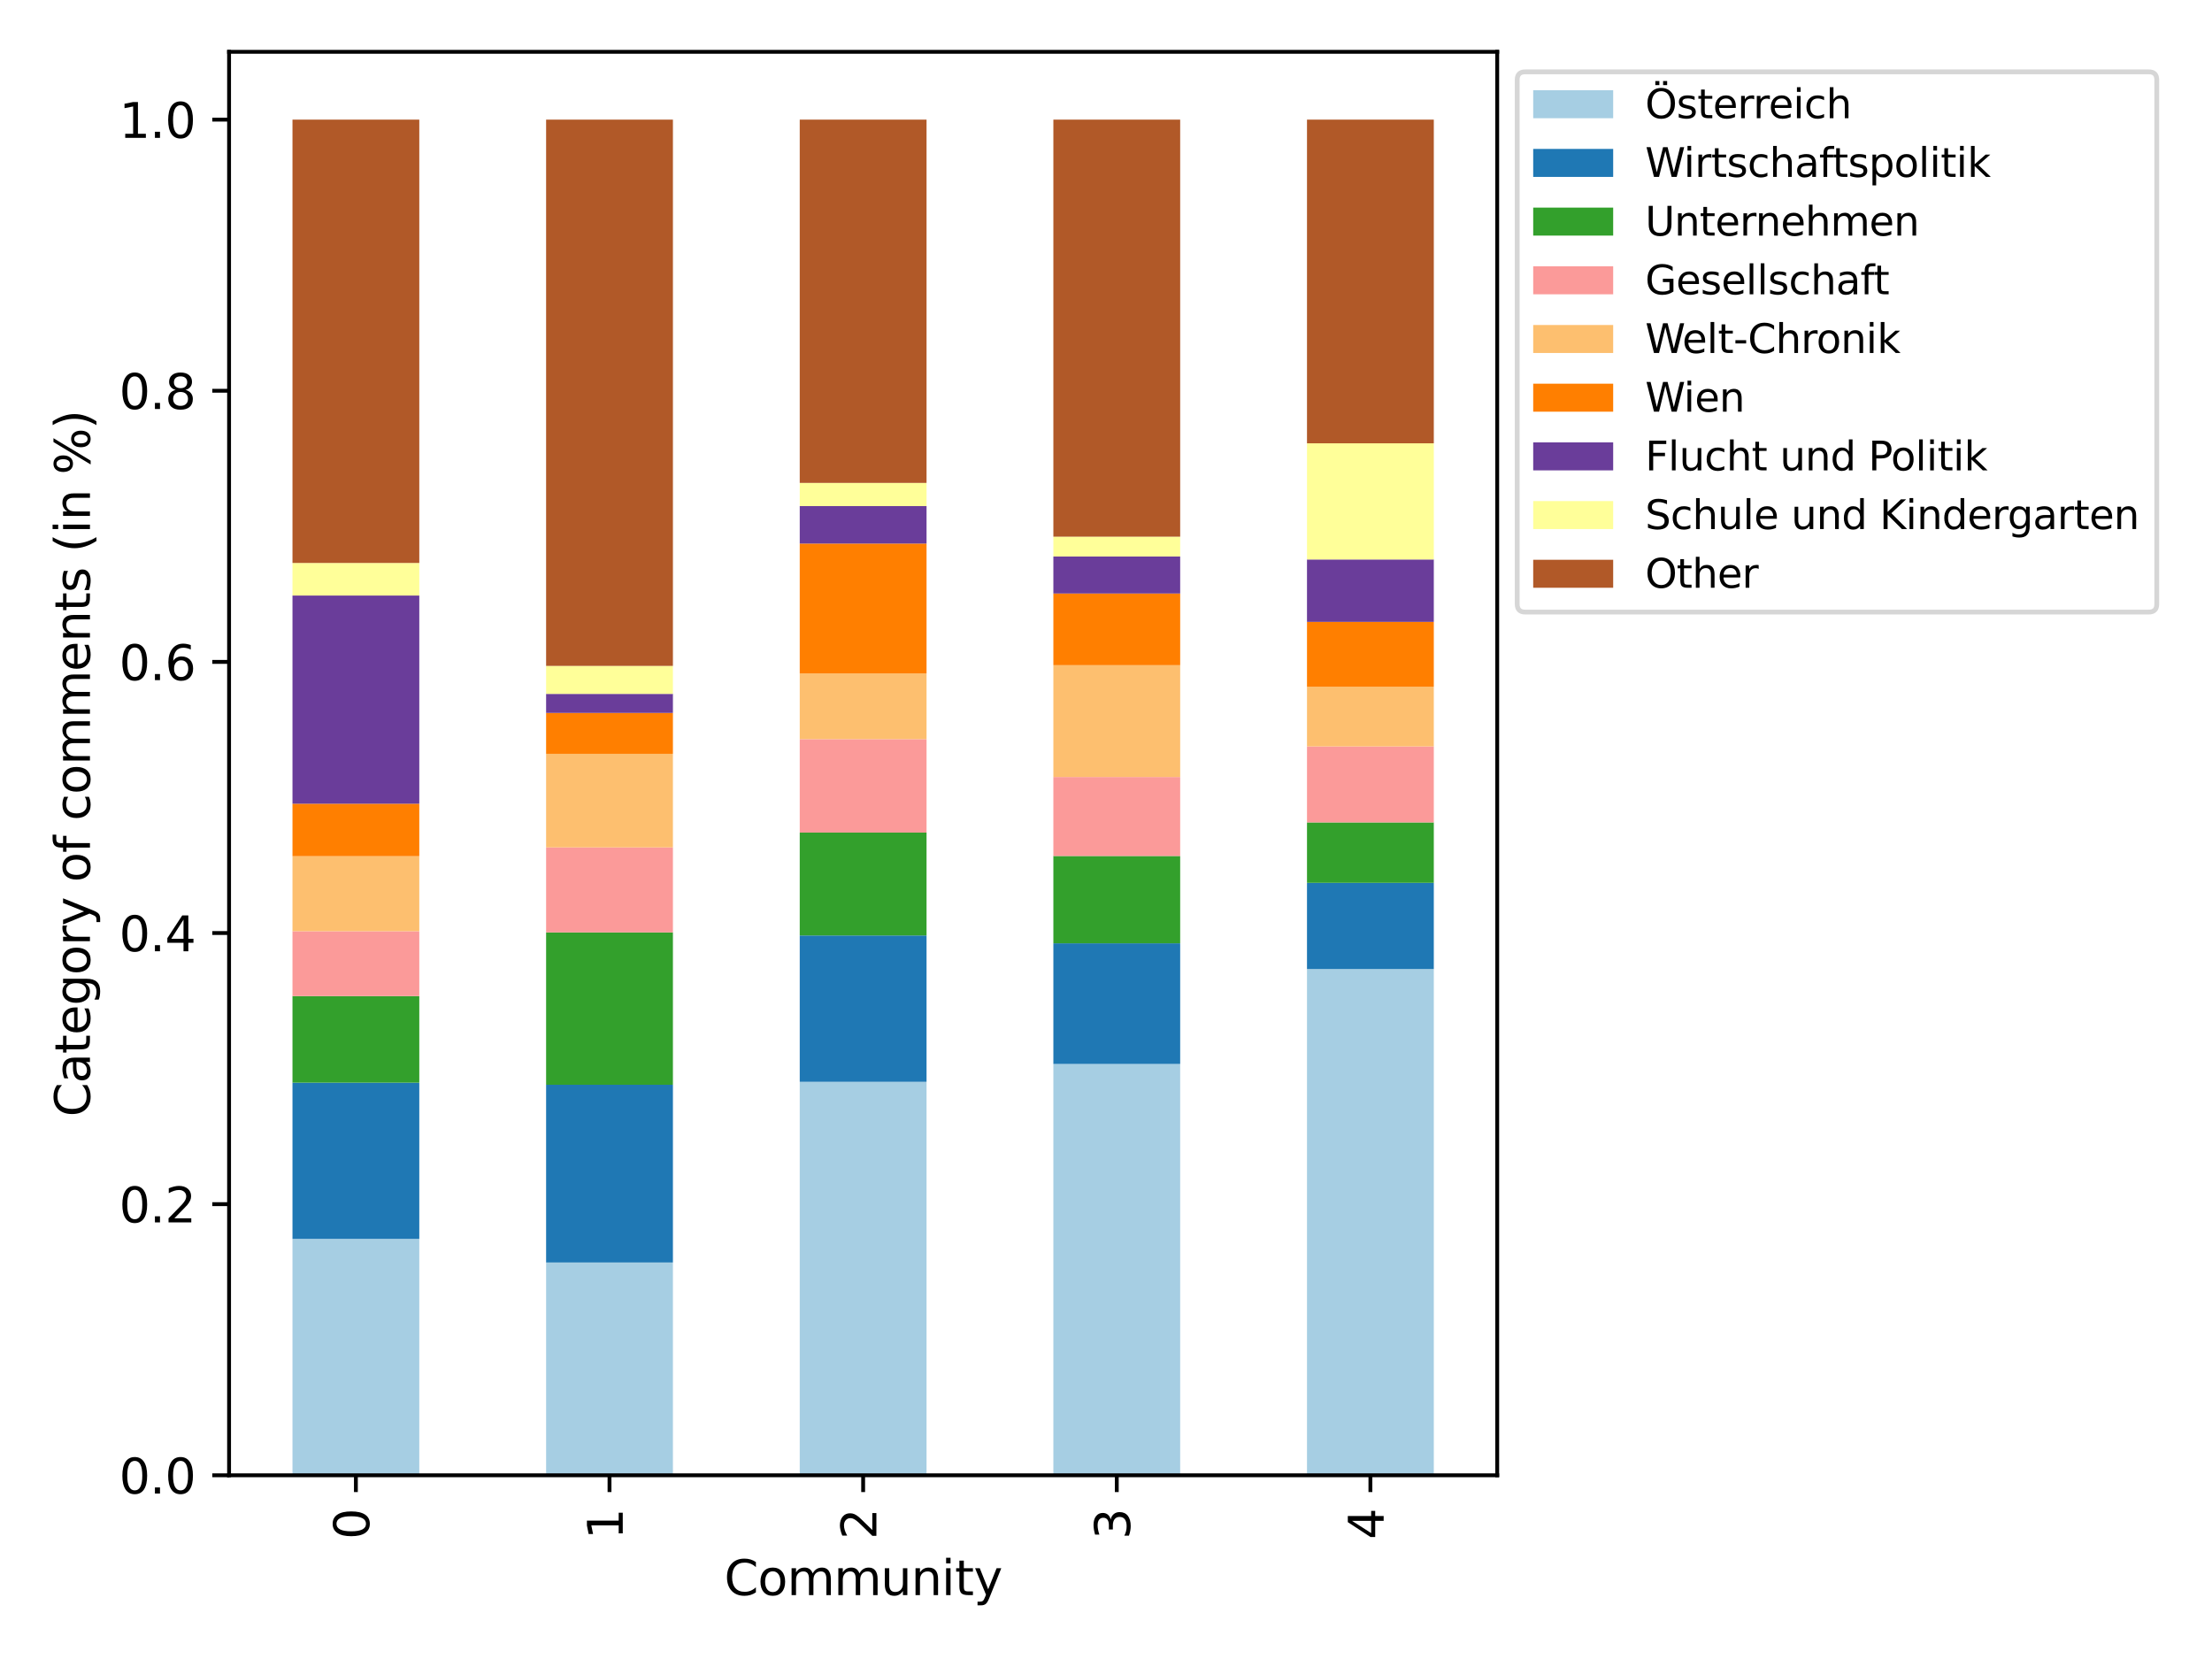 <?xml version="1.0" encoding="utf-8" standalone="no"?>
<!DOCTYPE svg PUBLIC "-//W3C//DTD SVG 1.1//EN"
  "http://www.w3.org/Graphics/SVG/1.1/DTD/svg11.dtd">
<svg xmlns:xlink="http://www.w3.org/1999/xlink" width="460.8pt" height="345.6pt" viewBox="0 0 460.8 345.6" xmlns="http://www.w3.org/2000/svg" version="1.1">
 <defs>
  <style type="text/css">*{stroke-linejoin: round; stroke-linecap: butt}</style>
 </defs>
 <g id="figure_1">
  <g id="patch_1">
   <path d="M 0 345.6 
L 460.8 345.6 
L 460.8 0 
L 0 0 
z
" style="fill: #ffffff"/>
  </g>
  <g id="axes_1">
   <g id="patch_2">
    <path d="M 47.72 307.33 
L 311.897 307.33 
L 311.897 10.8 
L 47.72 10.8 
z
" style="fill: #ffffff"/>
   </g>
   <g id="patch_3">
    <path d="M 60.929 307.33 
L 87.347 307.33 
L 87.347 258.076 
L 60.929 258.076 
z
" clip-path="url(#pbac2583ad5)" style="fill: #a6cee3"/>
   </g>
   <g id="patch_4">
    <path d="M 113.764 307.33 
L 140.182 307.33 
L 140.182 262.997 
L 113.764 262.997 
z
" clip-path="url(#pbac2583ad5)" style="fill: #a6cee3"/>
   </g>
   <g id="patch_5">
    <path d="M 166.6 307.33 
L 193.017 307.33 
L 193.017 225.362 
L 166.6 225.362 
z
" clip-path="url(#pbac2583ad5)" style="fill: #a6cee3"/>
   </g>
   <g id="patch_6">
    <path d="M 219.435 307.33 
L 245.853 307.33 
L 245.853 221.646 
L 219.435 221.646 
z
" clip-path="url(#pbac2583ad5)" style="fill: #a6cee3"/>
   </g>
   <g id="patch_7">
    <path d="M 272.27 307.33 
L 298.688 307.33 
L 298.688 201.874 
L 272.27 201.874 
z
" clip-path="url(#pbac2583ad5)" style="fill: #a6cee3"/>
   </g>
   <g id="patch_8">
    <path d="M 60.929 258.076 
L 87.347 258.076 
L 87.347 225.54 
L 60.929 225.54 
z
" clip-path="url(#pbac2583ad5)" style="fill: #1f78b4"/>
   </g>
   <g id="patch_9">
    <path d="M 113.764 262.997 
L 140.182 262.997 
L 140.182 225.975 
L 113.764 225.975 
z
" clip-path="url(#pbac2583ad5)" style="fill: #1f78b4"/>
   </g>
   <g id="patch_10">
    <path d="M 166.6 225.362 
L 193.017 225.362 
L 193.017 194.876 
L 166.6 194.876 
z
" clip-path="url(#pbac2583ad5)" style="fill: #1f78b4"/>
   </g>
   <g id="patch_11">
    <path d="M 219.435 221.646 
L 245.853 221.646 
L 245.853 196.506 
L 219.435 196.506 
z
" clip-path="url(#pbac2583ad5)" style="fill: #1f78b4"/>
   </g>
   <g id="patch_12">
    <path d="M 272.27 201.874 
L 298.688 201.874 
L 298.688 183.911 
L 272.27 183.911 
z
" clip-path="url(#pbac2583ad5)" style="fill: #1f78b4"/>
   </g>
   <g id="patch_13">
    <path d="M 60.929 225.54 
L 87.347 225.54 
L 87.347 207.501 
L 60.929 207.501 
z
" clip-path="url(#pbac2583ad5)" style="fill: #33a02c"/>
   </g>
   <g id="patch_14">
    <path d="M 113.764 225.975 
L 140.182 225.975 
L 140.182 194.244 
L 113.764 194.244 
z
" clip-path="url(#pbac2583ad5)" style="fill: #33a02c"/>
   </g>
   <g id="patch_15">
    <path d="M 166.6 194.876 
L 193.017 194.876 
L 193.017 173.44 
L 166.6 173.44 
z
" clip-path="url(#pbac2583ad5)" style="fill: #33a02c"/>
   </g>
   <g id="patch_16">
    <path d="M 219.435 196.506 
L 245.853 196.506 
L 245.853 178.315 
L 219.435 178.315 
z
" clip-path="url(#pbac2583ad5)" style="fill: #33a02c"/>
   </g>
   <g id="patch_17">
    <path d="M 272.27 183.911 
L 298.688 183.911 
L 298.688 171.322 
L 272.27 171.322 
z
" clip-path="url(#pbac2583ad5)" style="fill: #33a02c"/>
   </g>
   <g id="patch_18">
    <path d="M 60.929 207.501 
L 87.347 207.501 
L 87.347 193.994 
L 60.929 193.994 
z
" clip-path="url(#pbac2583ad5)" style="fill: #fb9a99"/>
   </g>
   <g id="patch_19">
    <path d="M 113.764 194.244 
L 140.182 194.244 
L 140.182 176.525 
L 113.764 176.525 
z
" clip-path="url(#pbac2583ad5)" style="fill: #fb9a99"/>
   </g>
   <g id="patch_20">
    <path d="M 166.6 173.44 
L 193.017 173.44 
L 193.017 153.979 
L 166.6 153.979 
z
" clip-path="url(#pbac2583ad5)" style="fill: #fb9a99"/>
   </g>
   <g id="patch_21">
    <path d="M 219.435 178.315 
L 245.853 178.315 
L 245.853 161.863 
L 219.435 161.863 
z
" clip-path="url(#pbac2583ad5)" style="fill: #fb9a99"/>
   </g>
   <g id="patch_22">
    <path d="M 272.27 171.322 
L 298.688 171.322 
L 298.688 155.494 
L 272.27 155.494 
z
" clip-path="url(#pbac2583ad5)" style="fill: #fb9a99"/>
   </g>
   <g id="patch_23">
    <path d="M 60.929 193.994 
L 87.347 193.994 
L 87.347 178.356 
L 60.929 178.356 
z
" clip-path="url(#pbac2583ad5)" style="fill: #fdbf6f"/>
   </g>
   <g id="patch_24">
    <path d="M 113.764 176.525 
L 140.182 176.525 
L 140.182 157.033 
L 113.764 157.033 
z
" clip-path="url(#pbac2583ad5)" style="fill: #fdbf6f"/>
   </g>
   <g id="patch_25">
    <path d="M 166.6 153.979 
L 193.017 153.979 
L 193.017 140.289 
L 166.6 140.289 
z
" clip-path="url(#pbac2583ad5)" style="fill: #fdbf6f"/>
   </g>
   <g id="patch_26">
    <path d="M 219.435 161.863 
L 245.853 161.863 
L 245.853 138.568 
L 219.435 138.568 
z
" clip-path="url(#pbac2583ad5)" style="fill: #fdbf6f"/>
   </g>
   <g id="patch_27">
    <path d="M 272.27 155.494 
L 298.688 155.494 
L 298.688 143.073 
L 272.27 143.073 
z
" clip-path="url(#pbac2583ad5)" style="fill: #fdbf6f"/>
   </g>
   <g id="patch_28">
    <path d="M 60.929 178.356 
L 87.347 178.356 
L 87.347 167.431 
L 60.929 167.431 
z
" clip-path="url(#pbac2583ad5)" style="fill: #ff7f00"/>
   </g>
   <g id="patch_29">
    <path d="M 113.764 157.033 
L 140.182 157.033 
L 140.182 148.516 
L 113.764 148.516 
z
" clip-path="url(#pbac2583ad5)" style="fill: #ff7f00"/>
   </g>
   <g id="patch_30">
    <path d="M 166.6 140.289 
L 193.017 140.289 
L 193.017 113.235 
L 166.6 113.235 
z
" clip-path="url(#pbac2583ad5)" style="fill: #ff7f00"/>
   </g>
   <g id="patch_31">
    <path d="M 219.435 138.568 
L 245.853 138.568 
L 245.853 123.636 
L 219.435 123.636 
z
" clip-path="url(#pbac2583ad5)" style="fill: #ff7f00"/>
   </g>
   <g id="patch_32">
    <path d="M 272.27 143.073 
L 298.688 143.073 
L 298.688 129.548 
L 272.27 129.548 
z
" clip-path="url(#pbac2583ad5)" style="fill: #ff7f00"/>
   </g>
   <g id="patch_33">
    <path d="M 60.929 167.431 
L 87.347 167.431 
L 87.347 124.059 
L 60.929 124.059 
z
" clip-path="url(#pbac2583ad5)" style="fill: #6a3d9a"/>
   </g>
   <g id="patch_34">
    <path d="M 113.764 148.516 
L 140.182 148.516 
L 140.182 144.547 
L 113.764 144.547 
z
" clip-path="url(#pbac2583ad5)" style="fill: #6a3d9a"/>
   </g>
   <g id="patch_35">
    <path d="M 166.6 113.235 
L 193.017 113.235 
L 193.017 105.431 
L 166.6 105.431 
z
" clip-path="url(#pbac2583ad5)" style="fill: #6a3d9a"/>
   </g>
   <g id="patch_36">
    <path d="M 219.435 123.636 
L 245.853 123.636 
L 245.853 115.926 
L 219.435 115.926 
z
" clip-path="url(#pbac2583ad5)" style="fill: #6a3d9a"/>
   </g>
   <g id="patch_37">
    <path d="M 272.27 129.548 
L 298.688 129.548 
L 298.688 116.544 
L 272.27 116.544 
z
" clip-path="url(#pbac2583ad5)" style="fill: #6a3d9a"/>
   </g>
   <g id="patch_38">
    <path d="M 60.929 124.059 
L 87.347 124.059 
L 87.347 117.276 
L 60.929 117.276 
z
" clip-path="url(#pbac2583ad5)" style="fill: #ffff99"/>
   </g>
   <g id="patch_39">
    <path d="M 113.764 144.547 
L 140.182 144.547 
L 140.182 138.719 
L 113.764 138.719 
z
" clip-path="url(#pbac2583ad5)" style="fill: #ffff99"/>
   </g>
   <g id="patch_40">
    <path d="M 166.6 105.431 
L 193.017 105.431 
L 193.017 100.599 
L 166.6 100.599 
z
" clip-path="url(#pbac2583ad5)" style="fill: #ffff99"/>
   </g>
   <g id="patch_41">
    <path d="M 219.435 115.926 
L 245.853 115.926 
L 245.853 111.799 
L 219.435 111.799 
z
" clip-path="url(#pbac2583ad5)" style="fill: #ffff99"/>
   </g>
   <g id="patch_42">
    <path d="M 272.27 116.544 
L 298.688 116.544 
L 298.688 92.349 
L 272.27 92.349 
z
" clip-path="url(#pbac2583ad5)" style="fill: #ffff99"/>
   </g>
   <g id="patch_43">
    <path d="M 60.929 117.276 
L 87.347 117.276 
L 87.347 24.92 
L 60.929 24.92 
z
" clip-path="url(#pbac2583ad5)" style="fill: #b15928"/>
   </g>
   <g id="patch_44">
    <path d="M 113.764 138.719 
L 140.182 138.719 
L 140.182 24.92 
L 113.764 24.92 
z
" clip-path="url(#pbac2583ad5)" style="fill: #b15928"/>
   </g>
   <g id="patch_45">
    <path d="M 166.6 100.599 
L 193.017 100.599 
L 193.017 24.92 
L 166.6 24.92 
z
" clip-path="url(#pbac2583ad5)" style="fill: #b15928"/>
   </g>
   <g id="patch_46">
    <path d="M 219.435 111.799 
L 245.853 111.799 
L 245.853 24.92 
L 219.435 24.92 
z
" clip-path="url(#pbac2583ad5)" style="fill: #b15928"/>
   </g>
   <g id="patch_47">
    <path d="M 272.27 92.349 
L 298.688 92.349 
L 298.688 24.92 
L 272.27 24.92 
z
" clip-path="url(#pbac2583ad5)" style="fill: #b15928"/>
   </g>
   <g id="matplotlib.axis_1">
    <g id="xtick_1">
     <g id="line2d_1">
      <defs>
       <path id="madfc3ff303" d="M 0 0 
L 0 3.5 
" style="stroke: #000000; stroke-width: 0.8"/>
      </defs>
      <g>
       <use xlink:href="#madfc3ff303" x="74.138" y="307.33" style="stroke: #000000; stroke-width: 0.8"/>
      </g>
     </g>
     <g id="text_1">
      <!-- 0 -->
      <g transform="translate(76.897 320.692) rotate(-90) scale(0.1 -0.1)">
       <defs>
        <path id="DejaVuSans-30" d="M 2034 4250 
Q 1547 4250 1301 3770 
Q 1056 3291 1056 2328 
Q 1056 1369 1301 889 
Q 1547 409 2034 409 
Q 2525 409 2770 889 
Q 3016 1369 3016 2328 
Q 3016 3291 2770 3770 
Q 2525 4250 2034 4250 
z
M 2034 4750 
Q 2819 4750 3233 4129 
Q 3647 3509 3647 2328 
Q 3647 1150 3233 529 
Q 2819 -91 2034 -91 
Q 1250 -91 836 529 
Q 422 1150 422 2328 
Q 422 3509 836 4129 
Q 1250 4750 2034 4750 
z
" transform="scale(0.016)"/>
       </defs>
       <use xlink:href="#DejaVuSans-30"/>
      </g>
     </g>
    </g>
    <g id="xtick_2">
     <g id="line2d_2">
      <g>
       <use xlink:href="#madfc3ff303" x="126.973" y="307.33" style="stroke: #000000; stroke-width: 0.8"/>
      </g>
     </g>
     <g id="text_2">
      <!-- 1 -->
      <g transform="translate(129.732 320.692) rotate(-90) scale(0.1 -0.1)">
       <defs>
        <path id="DejaVuSans-31" d="M 794 531 
L 1825 531 
L 1825 4091 
L 703 3866 
L 703 4441 
L 1819 4666 
L 2450 4666 
L 2450 531 
L 3481 531 
L 3481 0 
L 794 0 
L 794 531 
z
" transform="scale(0.016)"/>
       </defs>
       <use xlink:href="#DejaVuSans-31"/>
      </g>
     </g>
    </g>
    <g id="xtick_3">
     <g id="line2d_3">
      <g>
       <use xlink:href="#madfc3ff303" x="179.809" y="307.33" style="stroke: #000000; stroke-width: 0.8"/>
      </g>
     </g>
     <g id="text_3">
      <!-- 2 -->
      <g transform="translate(182.568 320.692) rotate(-90) scale(0.1 -0.1)">
       <defs>
        <path id="DejaVuSans-32" d="M 1228 531 
L 3431 531 
L 3431 0 
L 469 0 
L 469 531 
Q 828 903 1448 1529 
Q 2069 2156 2228 2338 
Q 2531 2678 2651 2914 
Q 2772 3150 2772 3378 
Q 2772 3750 2511 3984 
Q 2250 4219 1831 4219 
Q 1534 4219 1204 4116 
Q 875 4013 500 3803 
L 500 4441 
Q 881 4594 1212 4672 
Q 1544 4750 1819 4750 
Q 2544 4750 2975 4387 
Q 3406 4025 3406 3419 
Q 3406 3131 3298 2873 
Q 3191 2616 2906 2266 
Q 2828 2175 2409 1742 
Q 1991 1309 1228 531 
z
" transform="scale(0.016)"/>
       </defs>
       <use xlink:href="#DejaVuSans-32"/>
      </g>
     </g>
    </g>
    <g id="xtick_4">
     <g id="line2d_4">
      <g>
       <use xlink:href="#madfc3ff303" x="232.644" y="307.33" style="stroke: #000000; stroke-width: 0.8"/>
      </g>
     </g>
     <g id="text_4">
      <!-- 3 -->
      <g transform="translate(235.403 320.692) rotate(-90) scale(0.1 -0.1)">
       <defs>
        <path id="DejaVuSans-33" d="M 2597 2516 
Q 3050 2419 3304 2112 
Q 3559 1806 3559 1356 
Q 3559 666 3084 287 
Q 2609 -91 1734 -91 
Q 1441 -91 1130 -33 
Q 819 25 488 141 
L 488 750 
Q 750 597 1062 519 
Q 1375 441 1716 441 
Q 2309 441 2620 675 
Q 2931 909 2931 1356 
Q 2931 1769 2642 2001 
Q 2353 2234 1838 2234 
L 1294 2234 
L 1294 2753 
L 1863 2753 
Q 2328 2753 2575 2939 
Q 2822 3125 2822 3475 
Q 2822 3834 2567 4026 
Q 2313 4219 1838 4219 
Q 1578 4219 1281 4162 
Q 984 4106 628 3988 
L 628 4550 
Q 988 4650 1302 4700 
Q 1616 4750 1894 4750 
Q 2613 4750 3031 4423 
Q 3450 4097 3450 3541 
Q 3450 3153 3228 2886 
Q 3006 2619 2597 2516 
z
" transform="scale(0.016)"/>
       </defs>
       <use xlink:href="#DejaVuSans-33"/>
      </g>
     </g>
    </g>
    <g id="xtick_5">
     <g id="line2d_5">
      <g>
       <use xlink:href="#madfc3ff303" x="285.479" y="307.33" style="stroke: #000000; stroke-width: 0.8"/>
      </g>
     </g>
     <g id="text_5">
      <!-- 4 -->
      <g transform="translate(288.239 320.692) rotate(-90) scale(0.1 -0.1)">
       <defs>
        <path id="DejaVuSans-34" d="M 2419 4116 
L 825 1625 
L 2419 1625 
L 2419 4116 
z
M 2253 4666 
L 3047 4666 
L 3047 1625 
L 3713 1625 
L 3713 1100 
L 3047 1100 
L 3047 0 
L 2419 0 
L 2419 1100 
L 313 1100 
L 313 1709 
L 2253 4666 
z
" transform="scale(0.016)"/>
       </defs>
       <use xlink:href="#DejaVuSans-34"/>
      </g>
     </g>
    </g>
    <g id="text_6">
     <!-- Community -->
     <g transform="translate(150.871 332.291) scale(0.1 -0.1)">
      <defs>
       <path id="DejaVuSans-43" d="M 4122 4306 
L 4122 3641 
Q 3803 3938 3442 4084 
Q 3081 4231 2675 4231 
Q 1875 4231 1450 3742 
Q 1025 3253 1025 2328 
Q 1025 1406 1450 917 
Q 1875 428 2675 428 
Q 3081 428 3442 575 
Q 3803 722 4122 1019 
L 4122 359 
Q 3791 134 3420 21 
Q 3050 -91 2638 -91 
Q 1578 -91 968 557 
Q 359 1206 359 2328 
Q 359 3453 968 4101 
Q 1578 4750 2638 4750 
Q 3056 4750 3426 4639 
Q 3797 4528 4122 4306 
z
" transform="scale(0.016)"/>
       <path id="DejaVuSans-6f" d="M 1959 3097 
Q 1497 3097 1228 2736 
Q 959 2375 959 1747 
Q 959 1119 1226 758 
Q 1494 397 1959 397 
Q 2419 397 2687 759 
Q 2956 1122 2956 1747 
Q 2956 2369 2687 2733 
Q 2419 3097 1959 3097 
z
M 1959 3584 
Q 2709 3584 3137 3096 
Q 3566 2609 3566 1747 
Q 3566 888 3137 398 
Q 2709 -91 1959 -91 
Q 1206 -91 779 398 
Q 353 888 353 1747 
Q 353 2609 779 3096 
Q 1206 3584 1959 3584 
z
" transform="scale(0.016)"/>
       <path id="DejaVuSans-6d" d="M 3328 2828 
Q 3544 3216 3844 3400 
Q 4144 3584 4550 3584 
Q 5097 3584 5394 3201 
Q 5691 2819 5691 2113 
L 5691 0 
L 5113 0 
L 5113 2094 
Q 5113 2597 4934 2840 
Q 4756 3084 4391 3084 
Q 3944 3084 3684 2787 
Q 3425 2491 3425 1978 
L 3425 0 
L 2847 0 
L 2847 2094 
Q 2847 2600 2669 2842 
Q 2491 3084 2119 3084 
Q 1678 3084 1418 2786 
Q 1159 2488 1159 1978 
L 1159 0 
L 581 0 
L 581 3500 
L 1159 3500 
L 1159 2956 
Q 1356 3278 1631 3431 
Q 1906 3584 2284 3584 
Q 2666 3584 2933 3390 
Q 3200 3197 3328 2828 
z
" transform="scale(0.016)"/>
       <path id="DejaVuSans-75" d="M 544 1381 
L 544 3500 
L 1119 3500 
L 1119 1403 
Q 1119 906 1312 657 
Q 1506 409 1894 409 
Q 2359 409 2629 706 
Q 2900 1003 2900 1516 
L 2900 3500 
L 3475 3500 
L 3475 0 
L 2900 0 
L 2900 538 
Q 2691 219 2414 64 
Q 2138 -91 1772 -91 
Q 1169 -91 856 284 
Q 544 659 544 1381 
z
M 1991 3584 
L 1991 3584 
z
" transform="scale(0.016)"/>
       <path id="DejaVuSans-6e" d="M 3513 2113 
L 3513 0 
L 2938 0 
L 2938 2094 
Q 2938 2591 2744 2837 
Q 2550 3084 2163 3084 
Q 1697 3084 1428 2787 
Q 1159 2491 1159 1978 
L 1159 0 
L 581 0 
L 581 3500 
L 1159 3500 
L 1159 2956 
Q 1366 3272 1645 3428 
Q 1925 3584 2291 3584 
Q 2894 3584 3203 3211 
Q 3513 2838 3513 2113 
z
" transform="scale(0.016)"/>
       <path id="DejaVuSans-69" d="M 603 3500 
L 1178 3500 
L 1178 0 
L 603 0 
L 603 3500 
z
M 603 4863 
L 1178 4863 
L 1178 4134 
L 603 4134 
L 603 4863 
z
" transform="scale(0.016)"/>
       <path id="DejaVuSans-74" d="M 1172 4494 
L 1172 3500 
L 2356 3500 
L 2356 3053 
L 1172 3053 
L 1172 1153 
Q 1172 725 1289 603 
Q 1406 481 1766 481 
L 2356 481 
L 2356 0 
L 1766 0 
Q 1100 0 847 248 
Q 594 497 594 1153 
L 594 3053 
L 172 3053 
L 172 3500 
L 594 3500 
L 594 4494 
L 1172 4494 
z
" transform="scale(0.016)"/>
       <path id="DejaVuSans-79" d="M 2059 -325 
Q 1816 -950 1584 -1140 
Q 1353 -1331 966 -1331 
L 506 -1331 
L 506 -850 
L 844 -850 
Q 1081 -850 1212 -737 
Q 1344 -625 1503 -206 
L 1606 56 
L 191 3500 
L 800 3500 
L 1894 763 
L 2988 3500 
L 3597 3500 
L 2059 -325 
z
" transform="scale(0.016)"/>
      </defs>
      <use xlink:href="#DejaVuSans-43"/>
      <use xlink:href="#DejaVuSans-6f" x="69.824"/>
      <use xlink:href="#DejaVuSans-6d" x="131.006"/>
      <use xlink:href="#DejaVuSans-6d" x="228.418"/>
      <use xlink:href="#DejaVuSans-75" x="325.83"/>
      <use xlink:href="#DejaVuSans-6e" x="389.209"/>
      <use xlink:href="#DejaVuSans-69" x="452.588"/>
      <use xlink:href="#DejaVuSans-74" x="480.371"/>
      <use xlink:href="#DejaVuSans-79" x="519.58"/>
     </g>
    </g>
   </g>
   <g id="matplotlib.axis_2">
    <g id="ytick_1">
     <g id="line2d_6">
      <defs>
       <path id="me39faed767" d="M 0 0 
L -3.5 0 
" style="stroke: #000000; stroke-width: 0.8"/>
      </defs>
      <g>
       <use xlink:href="#me39faed767" x="47.72" y="307.33" style="stroke: #000000; stroke-width: 0.8"/>
      </g>
     </g>
     <g id="text_7">
      <!-- 0.0 -->
      <g transform="translate(24.817 311.129) scale(0.1 -0.1)">
       <defs>
        <path id="DejaVuSans-2e" d="M 684 794 
L 1344 794 
L 1344 0 
L 684 0 
L 684 794 
z
" transform="scale(0.016)"/>
       </defs>
       <use xlink:href="#DejaVuSans-30"/>
       <use xlink:href="#DejaVuSans-2e" x="63.623"/>
       <use xlink:href="#DejaVuSans-30" x="95.41"/>
      </g>
     </g>
    </g>
    <g id="ytick_2">
     <g id="line2d_7">
      <g>
       <use xlink:href="#me39faed767" x="47.72" y="250.848" style="stroke: #000000; stroke-width: 0.8"/>
      </g>
     </g>
     <g id="text_8">
      <!-- 0.2 -->
      <g transform="translate(24.817 254.647) scale(0.1 -0.1)">
       <use xlink:href="#DejaVuSans-30"/>
       <use xlink:href="#DejaVuSans-2e" x="63.623"/>
       <use xlink:href="#DejaVuSans-32" x="95.41"/>
      </g>
     </g>
    </g>
    <g id="ytick_3">
     <g id="line2d_8">
      <g>
       <use xlink:href="#me39faed767" x="47.72" y="194.366" style="stroke: #000000; stroke-width: 0.8"/>
      </g>
     </g>
     <g id="text_9">
      <!-- 0.4 -->
      <g transform="translate(24.817 198.165) scale(0.1 -0.1)">
       <use xlink:href="#DejaVuSans-30"/>
       <use xlink:href="#DejaVuSans-2e" x="63.623"/>
       <use xlink:href="#DejaVuSans-34" x="95.41"/>
      </g>
     </g>
    </g>
    <g id="ytick_4">
     <g id="line2d_9">
      <g>
       <use xlink:href="#me39faed767" x="47.72" y="137.884" style="stroke: #000000; stroke-width: 0.8"/>
      </g>
     </g>
     <g id="text_10">
      <!-- 0.6 -->
      <g transform="translate(24.817 141.684) scale(0.1 -0.1)">
       <defs>
        <path id="DejaVuSans-36" d="M 2113 2584 
Q 1688 2584 1439 2293 
Q 1191 2003 1191 1497 
Q 1191 994 1439 701 
Q 1688 409 2113 409 
Q 2538 409 2786 701 
Q 3034 994 3034 1497 
Q 3034 2003 2786 2293 
Q 2538 2584 2113 2584 
z
M 3366 4563 
L 3366 3988 
Q 3128 4100 2886 4159 
Q 2644 4219 2406 4219 
Q 1781 4219 1451 3797 
Q 1122 3375 1075 2522 
Q 1259 2794 1537 2939 
Q 1816 3084 2150 3084 
Q 2853 3084 3261 2657 
Q 3669 2231 3669 1497 
Q 3669 778 3244 343 
Q 2819 -91 2113 -91 
Q 1303 -91 875 529 
Q 447 1150 447 2328 
Q 447 3434 972 4092 
Q 1497 4750 2381 4750 
Q 2619 4750 2861 4703 
Q 3103 4656 3366 4563 
z
" transform="scale(0.016)"/>
       </defs>
       <use xlink:href="#DejaVuSans-30"/>
       <use xlink:href="#DejaVuSans-2e" x="63.623"/>
       <use xlink:href="#DejaVuSans-36" x="95.41"/>
      </g>
     </g>
    </g>
    <g id="ytick_5">
     <g id="line2d_10">
      <g>
       <use xlink:href="#me39faed767" x="47.72" y="81.402" style="stroke: #000000; stroke-width: 0.8"/>
      </g>
     </g>
     <g id="text_11">
      <!-- 0.8 -->
      <g transform="translate(24.817 85.202) scale(0.1 -0.1)">
       <defs>
        <path id="DejaVuSans-38" d="M 2034 2216 
Q 1584 2216 1326 1975 
Q 1069 1734 1069 1313 
Q 1069 891 1326 650 
Q 1584 409 2034 409 
Q 2484 409 2743 651 
Q 3003 894 3003 1313 
Q 3003 1734 2745 1975 
Q 2488 2216 2034 2216 
z
M 1403 2484 
Q 997 2584 770 2862 
Q 544 3141 544 3541 
Q 544 4100 942 4425 
Q 1341 4750 2034 4750 
Q 2731 4750 3128 4425 
Q 3525 4100 3525 3541 
Q 3525 3141 3298 2862 
Q 3072 2584 2669 2484 
Q 3125 2378 3379 2068 
Q 3634 1759 3634 1313 
Q 3634 634 3220 271 
Q 2806 -91 2034 -91 
Q 1263 -91 848 271 
Q 434 634 434 1313 
Q 434 1759 690 2068 
Q 947 2378 1403 2484 
z
M 1172 3481 
Q 1172 3119 1398 2916 
Q 1625 2713 2034 2713 
Q 2441 2713 2670 2916 
Q 2900 3119 2900 3481 
Q 2900 3844 2670 4047 
Q 2441 4250 2034 4250 
Q 1625 4250 1398 4047 
Q 1172 3844 1172 3481 
z
" transform="scale(0.016)"/>
       </defs>
       <use xlink:href="#DejaVuSans-30"/>
       <use xlink:href="#DejaVuSans-2e" x="63.623"/>
       <use xlink:href="#DejaVuSans-38" x="95.41"/>
      </g>
     </g>
    </g>
    <g id="ytick_6">
     <g id="line2d_11">
      <g>
       <use xlink:href="#me39faed767" x="47.72" y="24.92" style="stroke: #000000; stroke-width: 0.8"/>
      </g>
     </g>
     <g id="text_12">
      <!-- 1.0 -->
      <g transform="translate(24.817 28.72) scale(0.1 -0.1)">
       <use xlink:href="#DejaVuSans-31"/>
       <use xlink:href="#DejaVuSans-2e" x="63.623"/>
       <use xlink:href="#DejaVuSans-30" x="95.41"/>
      </g>
     </g>
    </g>
    <g id="text_13">
     <!-- Category of comments (in %) -->
     <g transform="translate(18.737 232.651) rotate(-90) scale(0.1 -0.1)">
      <defs>
       <path id="DejaVuSans-61" d="M 2194 1759 
Q 1497 1759 1228 1600 
Q 959 1441 959 1056 
Q 959 750 1161 570 
Q 1363 391 1709 391 
Q 2188 391 2477 730 
Q 2766 1069 2766 1631 
L 2766 1759 
L 2194 1759 
z
M 3341 1997 
L 3341 0 
L 2766 0 
L 2766 531 
Q 2569 213 2275 61 
Q 1981 -91 1556 -91 
Q 1019 -91 701 211 
Q 384 513 384 1019 
Q 384 1609 779 1909 
Q 1175 2209 1959 2209 
L 2766 2209 
L 2766 2266 
Q 2766 2663 2505 2880 
Q 2244 3097 1772 3097 
Q 1472 3097 1187 3025 
Q 903 2953 641 2809 
L 641 3341 
Q 956 3463 1253 3523 
Q 1550 3584 1831 3584 
Q 2591 3584 2966 3190 
Q 3341 2797 3341 1997 
z
" transform="scale(0.016)"/>
       <path id="DejaVuSans-65" d="M 3597 1894 
L 3597 1613 
L 953 1613 
Q 991 1019 1311 708 
Q 1631 397 2203 397 
Q 2534 397 2845 478 
Q 3156 559 3463 722 
L 3463 178 
Q 3153 47 2828 -22 
Q 2503 -91 2169 -91 
Q 1331 -91 842 396 
Q 353 884 353 1716 
Q 353 2575 817 3079 
Q 1281 3584 2069 3584 
Q 2775 3584 3186 3129 
Q 3597 2675 3597 1894 
z
M 3022 2063 
Q 3016 2534 2758 2815 
Q 2500 3097 2075 3097 
Q 1594 3097 1305 2825 
Q 1016 2553 972 2059 
L 3022 2063 
z
" transform="scale(0.016)"/>
       <path id="DejaVuSans-67" d="M 2906 1791 
Q 2906 2416 2648 2759 
Q 2391 3103 1925 3103 
Q 1463 3103 1205 2759 
Q 947 2416 947 1791 
Q 947 1169 1205 825 
Q 1463 481 1925 481 
Q 2391 481 2648 825 
Q 2906 1169 2906 1791 
z
M 3481 434 
Q 3481 -459 3084 -895 
Q 2688 -1331 1869 -1331 
Q 1566 -1331 1297 -1286 
Q 1028 -1241 775 -1147 
L 775 -588 
Q 1028 -725 1275 -790 
Q 1522 -856 1778 -856 
Q 2344 -856 2625 -561 
Q 2906 -266 2906 331 
L 2906 616 
Q 2728 306 2450 153 
Q 2172 0 1784 0 
Q 1141 0 747 490 
Q 353 981 353 1791 
Q 353 2603 747 3093 
Q 1141 3584 1784 3584 
Q 2172 3584 2450 3431 
Q 2728 3278 2906 2969 
L 2906 3500 
L 3481 3500 
L 3481 434 
z
" transform="scale(0.016)"/>
       <path id="DejaVuSans-72" d="M 2631 2963 
Q 2534 3019 2420 3045 
Q 2306 3072 2169 3072 
Q 1681 3072 1420 2755 
Q 1159 2438 1159 1844 
L 1159 0 
L 581 0 
L 581 3500 
L 1159 3500 
L 1159 2956 
Q 1341 3275 1631 3429 
Q 1922 3584 2338 3584 
Q 2397 3584 2469 3576 
Q 2541 3569 2628 3553 
L 2631 2963 
z
" transform="scale(0.016)"/>
       <path id="DejaVuSans-20" transform="scale(0.016)"/>
       <path id="DejaVuSans-66" d="M 2375 4863 
L 2375 4384 
L 1825 4384 
Q 1516 4384 1395 4259 
Q 1275 4134 1275 3809 
L 1275 3500 
L 2222 3500 
L 2222 3053 
L 1275 3053 
L 1275 0 
L 697 0 
L 697 3053 
L 147 3053 
L 147 3500 
L 697 3500 
L 697 3744 
Q 697 4328 969 4595 
Q 1241 4863 1831 4863 
L 2375 4863 
z
" transform="scale(0.016)"/>
       <path id="DejaVuSans-63" d="M 3122 3366 
L 3122 2828 
Q 2878 2963 2633 3030 
Q 2388 3097 2138 3097 
Q 1578 3097 1268 2742 
Q 959 2388 959 1747 
Q 959 1106 1268 751 
Q 1578 397 2138 397 
Q 2388 397 2633 464 
Q 2878 531 3122 666 
L 3122 134 
Q 2881 22 2623 -34 
Q 2366 -91 2075 -91 
Q 1284 -91 818 406 
Q 353 903 353 1747 
Q 353 2603 823 3093 
Q 1294 3584 2113 3584 
Q 2378 3584 2631 3529 
Q 2884 3475 3122 3366 
z
" transform="scale(0.016)"/>
       <path id="DejaVuSans-73" d="M 2834 3397 
L 2834 2853 
Q 2591 2978 2328 3040 
Q 2066 3103 1784 3103 
Q 1356 3103 1142 2972 
Q 928 2841 928 2578 
Q 928 2378 1081 2264 
Q 1234 2150 1697 2047 
L 1894 2003 
Q 2506 1872 2764 1633 
Q 3022 1394 3022 966 
Q 3022 478 2636 193 
Q 2250 -91 1575 -91 
Q 1294 -91 989 -36 
Q 684 19 347 128 
L 347 722 
Q 666 556 975 473 
Q 1284 391 1588 391 
Q 1994 391 2212 530 
Q 2431 669 2431 922 
Q 2431 1156 2273 1281 
Q 2116 1406 1581 1522 
L 1381 1569 
Q 847 1681 609 1914 
Q 372 2147 372 2553 
Q 372 3047 722 3315 
Q 1072 3584 1716 3584 
Q 2034 3584 2315 3537 
Q 2597 3491 2834 3397 
z
" transform="scale(0.016)"/>
       <path id="DejaVuSans-28" d="M 1984 4856 
Q 1566 4138 1362 3434 
Q 1159 2731 1159 2009 
Q 1159 1288 1364 580 
Q 1569 -128 1984 -844 
L 1484 -844 
Q 1016 -109 783 600 
Q 550 1309 550 2009 
Q 550 2706 781 3412 
Q 1013 4119 1484 4856 
L 1984 4856 
z
" transform="scale(0.016)"/>
       <path id="DejaVuSans-25" d="M 4653 2053 
Q 4381 2053 4226 1822 
Q 4072 1591 4072 1178 
Q 4072 772 4226 539 
Q 4381 306 4653 306 
Q 4919 306 5073 539 
Q 5228 772 5228 1178 
Q 5228 1588 5073 1820 
Q 4919 2053 4653 2053 
z
M 4653 2450 
Q 5147 2450 5437 2106 
Q 5728 1763 5728 1178 
Q 5728 594 5436 251 
Q 5144 -91 4653 -91 
Q 4153 -91 3862 251 
Q 3572 594 3572 1178 
Q 3572 1766 3864 2108 
Q 4156 2450 4653 2450 
z
M 1428 4353 
Q 1159 4353 1004 4120 
Q 850 3888 850 3481 
Q 850 3069 1003 2837 
Q 1156 2606 1428 2606 
Q 1700 2606 1854 2837 
Q 2009 3069 2009 3481 
Q 2009 3884 1853 4118 
Q 1697 4353 1428 4353 
z
M 4250 4750 
L 4750 4750 
L 1831 -91 
L 1331 -91 
L 4250 4750 
z
M 1428 4750 
Q 1922 4750 2215 4408 
Q 2509 4066 2509 3481 
Q 2509 2891 2217 2550 
Q 1925 2209 1428 2209 
Q 931 2209 642 2551 
Q 353 2894 353 3481 
Q 353 4063 643 4406 
Q 934 4750 1428 4750 
z
" transform="scale(0.016)"/>
       <path id="DejaVuSans-29" d="M 513 4856 
L 1013 4856 
Q 1481 4119 1714 3412 
Q 1947 2706 1947 2009 
Q 1947 1309 1714 600 
Q 1481 -109 1013 -844 
L 513 -844 
Q 928 -128 1133 580 
Q 1338 1288 1338 2009 
Q 1338 2731 1133 3434 
Q 928 4138 513 4856 
z
" transform="scale(0.016)"/>
      </defs>
      <use xlink:href="#DejaVuSans-43"/>
      <use xlink:href="#DejaVuSans-61" x="69.824"/>
      <use xlink:href="#DejaVuSans-74" x="131.104"/>
      <use xlink:href="#DejaVuSans-65" x="170.312"/>
      <use xlink:href="#DejaVuSans-67" x="231.836"/>
      <use xlink:href="#DejaVuSans-6f" x="295.312"/>
      <use xlink:href="#DejaVuSans-72" x="356.494"/>
      <use xlink:href="#DejaVuSans-79" x="397.607"/>
      <use xlink:href="#DejaVuSans-20" x="456.787"/>
      <use xlink:href="#DejaVuSans-6f" x="488.574"/>
      <use xlink:href="#DejaVuSans-66" x="549.756"/>
      <use xlink:href="#DejaVuSans-20" x="584.961"/>
      <use xlink:href="#DejaVuSans-63" x="616.748"/>
      <use xlink:href="#DejaVuSans-6f" x="671.729"/>
      <use xlink:href="#DejaVuSans-6d" x="732.91"/>
      <use xlink:href="#DejaVuSans-6d" x="830.322"/>
      <use xlink:href="#DejaVuSans-65" x="927.734"/>
      <use xlink:href="#DejaVuSans-6e" x="989.258"/>
      <use xlink:href="#DejaVuSans-74" x="1052.637"/>
      <use xlink:href="#DejaVuSans-73" x="1091.846"/>
      <use xlink:href="#DejaVuSans-20" x="1143.945"/>
      <use xlink:href="#DejaVuSans-28" x="1175.732"/>
      <use xlink:href="#DejaVuSans-69" x="1214.746"/>
      <use xlink:href="#DejaVuSans-6e" x="1242.529"/>
      <use xlink:href="#DejaVuSans-20" x="1305.908"/>
      <use xlink:href="#DejaVuSans-25" x="1337.695"/>
      <use xlink:href="#DejaVuSans-29" x="1432.715"/>
     </g>
    </g>
   </g>
   <g id="patch_48">
    <path d="M 47.72 307.33 
L 47.72 10.8 
" style="fill: none; stroke: #000000; stroke-width: 0.8; stroke-linejoin: miter; stroke-linecap: square"/>
   </g>
   <g id="patch_49">
    <path d="M 311.897 307.33 
L 311.897 10.8 
" style="fill: none; stroke: #000000; stroke-width: 0.8; stroke-linejoin: miter; stroke-linecap: square"/>
   </g>
   <g id="patch_50">
    <path d="M 47.72 307.33 
L 311.897 307.33 
" style="fill: none; stroke: #000000; stroke-width: 0.8; stroke-linejoin: miter; stroke-linecap: square"/>
   </g>
   <g id="patch_51">
    <path d="M 47.72 10.8 
L 311.897 10.8 
" style="fill: none; stroke: #000000; stroke-width: 0.8; stroke-linejoin: miter; stroke-linecap: square"/>
   </g>
   <g id="legend_1">
    <g id="patch_52">
     <path d="M 317.728 127.506 
L 447.628 127.506 
Q 449.294 127.506 449.294 125.84 
L 449.294 16.631 
Q 449.294 14.965 447.628 14.965 
L 317.728 14.965 
Q 316.062 14.965 316.062 16.631 
L 316.062 125.84 
Q 316.062 127.506 317.728 127.506 
z
" style="fill: #ffffff; opacity: 0.8; stroke: #cccccc; stroke-linejoin: miter"/>
    </g>
    <g id="patch_53">
     <path d="M 319.394 24.626 
L 336.054 24.626 
L 336.054 18.795 
L 319.394 18.795 
z
" style="fill: #a6cee3"/>
    </g>
    <g id="text_14">
     <!-- Österreich -->
     <g transform="translate(342.718 24.626) scale(0.083 -0.083)">
      <defs>
       <path id="DejaVuSans-d6" d="M 2522 4238 
Q 1834 4238 1429 3725 
Q 1025 3213 1025 2328 
Q 1025 1447 1429 934 
Q 1834 422 2522 422 
Q 3209 422 3611 934 
Q 4013 1447 4013 2328 
Q 4013 3213 3611 3725 
Q 3209 4238 2522 4238 
z
M 2522 4750 
Q 3503 4750 4090 4092 
Q 4678 3434 4678 2328 
Q 4678 1225 4090 567 
Q 3503 -91 2522 -91 
Q 1538 -91 948 565 
Q 359 1222 359 2328 
Q 359 3434 948 4092 
Q 1538 4750 2522 4750 
z
M 2814 5830 
L 3448 5830 
L 3448 5196 
L 2814 5196 
L 2814 5830 
z
M 1592 5830 
L 2226 5830 
L 2226 5196 
L 1592 5196 
L 1592 5830 
z
" transform="scale(0.016)"/>
       <path id="DejaVuSans-68" d="M 3513 2113 
L 3513 0 
L 2938 0 
L 2938 2094 
Q 2938 2591 2744 2837 
Q 2550 3084 2163 3084 
Q 1697 3084 1428 2787 
Q 1159 2491 1159 1978 
L 1159 0 
L 581 0 
L 581 4863 
L 1159 4863 
L 1159 2956 
Q 1366 3272 1645 3428 
Q 1925 3584 2291 3584 
Q 2894 3584 3203 3211 
Q 3513 2838 3513 2113 
z
" transform="scale(0.016)"/>
      </defs>
      <use xlink:href="#DejaVuSans-d6"/>
      <use xlink:href="#DejaVuSans-73" x="78.711"/>
      <use xlink:href="#DejaVuSans-74" x="130.811"/>
      <use xlink:href="#DejaVuSans-65" x="170.02"/>
      <use xlink:href="#DejaVuSans-72" x="231.543"/>
      <use xlink:href="#DejaVuSans-72" x="270.906"/>
      <use xlink:href="#DejaVuSans-65" x="309.77"/>
      <use xlink:href="#DejaVuSans-69" x="371.293"/>
      <use xlink:href="#DejaVuSans-63" x="399.076"/>
      <use xlink:href="#DejaVuSans-68" x="454.057"/>
     </g>
    </g>
    <g id="patch_54">
     <path d="M 319.394 36.853 
L 336.054 36.853 
L 336.054 31.022 
L 319.394 31.022 
z
" style="fill: #1f78b4"/>
    </g>
    <g id="text_15">
     <!-- Wirtschaftspolitik -->
     <g transform="translate(342.718 36.853) scale(0.083 -0.083)">
      <defs>
       <path id="DejaVuSans-57" d="M 213 4666 
L 850 4666 
L 1831 722 
L 2809 4666 
L 3519 4666 
L 4500 722 
L 5478 4666 
L 6119 4666 
L 4947 0 
L 4153 0 
L 3169 4050 
L 2175 0 
L 1381 0 
L 213 4666 
z
" transform="scale(0.016)"/>
       <path id="DejaVuSans-70" d="M 1159 525 
L 1159 -1331 
L 581 -1331 
L 581 3500 
L 1159 3500 
L 1159 2969 
Q 1341 3281 1617 3432 
Q 1894 3584 2278 3584 
Q 2916 3584 3314 3078 
Q 3713 2572 3713 1747 
Q 3713 922 3314 415 
Q 2916 -91 2278 -91 
Q 1894 -91 1617 61 
Q 1341 213 1159 525 
z
M 3116 1747 
Q 3116 2381 2855 2742 
Q 2594 3103 2138 3103 
Q 1681 3103 1420 2742 
Q 1159 2381 1159 1747 
Q 1159 1113 1420 752 
Q 1681 391 2138 391 
Q 2594 391 2855 752 
Q 3116 1113 3116 1747 
z
" transform="scale(0.016)"/>
       <path id="DejaVuSans-6c" d="M 603 4863 
L 1178 4863 
L 1178 0 
L 603 0 
L 603 4863 
z
" transform="scale(0.016)"/>
       <path id="DejaVuSans-6b" d="M 581 4863 
L 1159 4863 
L 1159 1991 
L 2875 3500 
L 3609 3500 
L 1753 1863 
L 3688 0 
L 2938 0 
L 1159 1709 
L 1159 0 
L 581 0 
L 581 4863 
z
" transform="scale(0.016)"/>
      </defs>
      <use xlink:href="#DejaVuSans-57"/>
      <use xlink:href="#DejaVuSans-69" x="96.627"/>
      <use xlink:href="#DejaVuSans-72" x="124.41"/>
      <use xlink:href="#DejaVuSans-74" x="165.523"/>
      <use xlink:href="#DejaVuSans-73" x="204.732"/>
      <use xlink:href="#DejaVuSans-63" x="256.832"/>
      <use xlink:href="#DejaVuSans-68" x="311.812"/>
      <use xlink:href="#DejaVuSans-61" x="375.191"/>
      <use xlink:href="#DejaVuSans-66" x="436.471"/>
      <use xlink:href="#DejaVuSans-74" x="469.926"/>
      <use xlink:href="#DejaVuSans-73" x="509.135"/>
      <use xlink:href="#DejaVuSans-70" x="561.234"/>
      <use xlink:href="#DejaVuSans-6f" x="624.711"/>
      <use xlink:href="#DejaVuSans-6c" x="685.893"/>
      <use xlink:href="#DejaVuSans-69" x="713.676"/>
      <use xlink:href="#DejaVuSans-74" x="741.459"/>
      <use xlink:href="#DejaVuSans-69" x="780.668"/>
      <use xlink:href="#DejaVuSans-6b" x="808.451"/>
     </g>
    </g>
    <g id="patch_55">
     <path d="M 319.394 49.08 
L 336.054 49.08 
L 336.054 43.249 
L 319.394 43.249 
z
" style="fill: #33a02c"/>
    </g>
    <g id="text_16">
     <!-- Unternehmen -->
     <g transform="translate(342.718 49.08) scale(0.083 -0.083)">
      <defs>
       <path id="DejaVuSans-55" d="M 556 4666 
L 1191 4666 
L 1191 1831 
Q 1191 1081 1462 751 
Q 1734 422 2344 422 
Q 2950 422 3222 751 
Q 3494 1081 3494 1831 
L 3494 4666 
L 4128 4666 
L 4128 1753 
Q 4128 841 3676 375 
Q 3225 -91 2344 -91 
Q 1459 -91 1007 375 
Q 556 841 556 1753 
L 556 4666 
z
" transform="scale(0.016)"/>
      </defs>
      <use xlink:href="#DejaVuSans-55"/>
      <use xlink:href="#DejaVuSans-6e" x="73.193"/>
      <use xlink:href="#DejaVuSans-74" x="136.572"/>
      <use xlink:href="#DejaVuSans-65" x="175.781"/>
      <use xlink:href="#DejaVuSans-72" x="237.305"/>
      <use xlink:href="#DejaVuSans-6e" x="276.668"/>
      <use xlink:href="#DejaVuSans-65" x="340.047"/>
      <use xlink:href="#DejaVuSans-68" x="401.57"/>
      <use xlink:href="#DejaVuSans-6d" x="464.949"/>
      <use xlink:href="#DejaVuSans-65" x="562.361"/>
      <use xlink:href="#DejaVuSans-6e" x="623.885"/>
     </g>
    </g>
    <g id="patch_56">
     <path d="M 319.394 61.307 
L 336.054 61.307 
L 336.054 55.476 
L 319.394 55.476 
z
" style="fill: #fb9a99"/>
    </g>
    <g id="text_17">
     <!-- Gesellschaft -->
     <g transform="translate(342.718 61.307) scale(0.083 -0.083)">
      <defs>
       <path id="DejaVuSans-47" d="M 3809 666 
L 3809 1919 
L 2778 1919 
L 2778 2438 
L 4434 2438 
L 4434 434 
Q 4069 175 3628 42 
Q 3188 -91 2688 -91 
Q 1594 -91 976 548 
Q 359 1188 359 2328 
Q 359 3472 976 4111 
Q 1594 4750 2688 4750 
Q 3144 4750 3555 4637 
Q 3966 4525 4313 4306 
L 4313 3634 
Q 3963 3931 3569 4081 
Q 3175 4231 2741 4231 
Q 1884 4231 1454 3753 
Q 1025 3275 1025 2328 
Q 1025 1384 1454 906 
Q 1884 428 2741 428 
Q 3075 428 3337 486 
Q 3600 544 3809 666 
z
" transform="scale(0.016)"/>
      </defs>
      <use xlink:href="#DejaVuSans-47"/>
      <use xlink:href="#DejaVuSans-65" x="77.49"/>
      <use xlink:href="#DejaVuSans-73" x="139.014"/>
      <use xlink:href="#DejaVuSans-65" x="191.113"/>
      <use xlink:href="#DejaVuSans-6c" x="252.637"/>
      <use xlink:href="#DejaVuSans-6c" x="280.42"/>
      <use xlink:href="#DejaVuSans-73" x="308.203"/>
      <use xlink:href="#DejaVuSans-63" x="360.303"/>
      <use xlink:href="#DejaVuSans-68" x="415.283"/>
      <use xlink:href="#DejaVuSans-61" x="478.662"/>
      <use xlink:href="#DejaVuSans-66" x="539.941"/>
      <use xlink:href="#DejaVuSans-74" x="573.396"/>
     </g>
    </g>
    <g id="patch_57">
     <path d="M 319.394 73.534 
L 336.054 73.534 
L 336.054 67.703 
L 319.394 67.703 
z
" style="fill: #fdbf6f"/>
    </g>
    <g id="text_18">
     <!-- Welt-Chronik -->
     <g transform="translate(342.718 73.534) scale(0.083 -0.083)">
      <defs>
       <path id="DejaVuSans-2d" d="M 313 2009 
L 1997 2009 
L 1997 1497 
L 313 1497 
L 313 2009 
z
" transform="scale(0.016)"/>
      </defs>
      <use xlink:href="#DejaVuSans-57"/>
      <use xlink:href="#DejaVuSans-65" x="93.002"/>
      <use xlink:href="#DejaVuSans-6c" x="154.525"/>
      <use xlink:href="#DejaVuSans-74" x="182.309"/>
      <use xlink:href="#DejaVuSans-2d" x="221.518"/>
      <use xlink:href="#DejaVuSans-43" x="257.602"/>
      <use xlink:href="#DejaVuSans-68" x="327.426"/>
      <use xlink:href="#DejaVuSans-72" x="390.805"/>
      <use xlink:href="#DejaVuSans-6f" x="429.668"/>
      <use xlink:href="#DejaVuSans-6e" x="490.85"/>
      <use xlink:href="#DejaVuSans-69" x="554.229"/>
      <use xlink:href="#DejaVuSans-6b" x="582.012"/>
     </g>
    </g>
    <g id="patch_58">
     <path d="M 319.394 85.761 
L 336.054 85.761 
L 336.054 79.93 
L 319.394 79.93 
z
" style="fill: #ff7f00"/>
    </g>
    <g id="text_19">
     <!-- Wien -->
     <g transform="translate(342.718 85.761) scale(0.083 -0.083)">
      <use xlink:href="#DejaVuSans-57"/>
      <use xlink:href="#DejaVuSans-69" x="96.627"/>
      <use xlink:href="#DejaVuSans-65" x="124.41"/>
      <use xlink:href="#DejaVuSans-6e" x="185.934"/>
     </g>
    </g>
    <g id="patch_59">
     <path d="M 319.394 97.988 
L 336.054 97.988 
L 336.054 92.157 
L 319.394 92.157 
z
" style="fill: #6a3d9a"/>
    </g>
    <g id="text_20">
     <!-- Flucht und Politik -->
     <g transform="translate(342.718 97.988) scale(0.083 -0.083)">
      <defs>
       <path id="DejaVuSans-46" d="M 628 4666 
L 3309 4666 
L 3309 4134 
L 1259 4134 
L 1259 2759 
L 3109 2759 
L 3109 2228 
L 1259 2228 
L 1259 0 
L 628 0 
L 628 4666 
z
" transform="scale(0.016)"/>
       <path id="DejaVuSans-64" d="M 2906 2969 
L 2906 4863 
L 3481 4863 
L 3481 0 
L 2906 0 
L 2906 525 
Q 2725 213 2448 61 
Q 2172 -91 1784 -91 
Q 1150 -91 751 415 
Q 353 922 353 1747 
Q 353 2572 751 3078 
Q 1150 3584 1784 3584 
Q 2172 3584 2448 3432 
Q 2725 3281 2906 2969 
z
M 947 1747 
Q 947 1113 1208 752 
Q 1469 391 1925 391 
Q 2381 391 2643 752 
Q 2906 1113 2906 1747 
Q 2906 2381 2643 2742 
Q 2381 3103 1925 3103 
Q 1469 3103 1208 2742 
Q 947 2381 947 1747 
z
" transform="scale(0.016)"/>
       <path id="DejaVuSans-50" d="M 1259 4147 
L 1259 2394 
L 2053 2394 
Q 2494 2394 2734 2622 
Q 2975 2850 2975 3272 
Q 2975 3691 2734 3919 
Q 2494 4147 2053 4147 
L 1259 4147 
z
M 628 4666 
L 2053 4666 
Q 2838 4666 3239 4311 
Q 3641 3956 3641 3272 
Q 3641 2581 3239 2228 
Q 2838 1875 2053 1875 
L 1259 1875 
L 1259 0 
L 628 0 
L 628 4666 
z
" transform="scale(0.016)"/>
      </defs>
      <use xlink:href="#DejaVuSans-46"/>
      <use xlink:href="#DejaVuSans-6c" x="57.52"/>
      <use xlink:href="#DejaVuSans-75" x="85.303"/>
      <use xlink:href="#DejaVuSans-63" x="148.682"/>
      <use xlink:href="#DejaVuSans-68" x="203.662"/>
      <use xlink:href="#DejaVuSans-74" x="267.041"/>
      <use xlink:href="#DejaVuSans-20" x="306.25"/>
      <use xlink:href="#DejaVuSans-75" x="338.037"/>
      <use xlink:href="#DejaVuSans-6e" x="401.416"/>
      <use xlink:href="#DejaVuSans-64" x="464.795"/>
      <use xlink:href="#DejaVuSans-20" x="528.271"/>
      <use xlink:href="#DejaVuSans-50" x="560.059"/>
      <use xlink:href="#DejaVuSans-6f" x="616.736"/>
      <use xlink:href="#DejaVuSans-6c" x="677.918"/>
      <use xlink:href="#DejaVuSans-69" x="705.701"/>
      <use xlink:href="#DejaVuSans-74" x="733.484"/>
      <use xlink:href="#DejaVuSans-69" x="772.693"/>
      <use xlink:href="#DejaVuSans-6b" x="800.477"/>
     </g>
    </g>
    <g id="patch_60">
     <path d="M 319.394 110.215 
L 336.054 110.215 
L 336.054 104.384 
L 319.394 104.384 
z
" style="fill: #ffff99"/>
    </g>
    <g id="text_21">
     <!-- Schule und Kindergarten -->
     <g transform="translate(342.718 110.215) scale(0.083 -0.083)">
      <defs>
       <path id="DejaVuSans-53" d="M 3425 4513 
L 3425 3897 
Q 3066 4069 2747 4153 
Q 2428 4238 2131 4238 
Q 1616 4238 1336 4038 
Q 1056 3838 1056 3469 
Q 1056 3159 1242 3001 
Q 1428 2844 1947 2747 
L 2328 2669 
Q 3034 2534 3370 2195 
Q 3706 1856 3706 1288 
Q 3706 609 3251 259 
Q 2797 -91 1919 -91 
Q 1588 -91 1214 -16 
Q 841 59 441 206 
L 441 856 
Q 825 641 1194 531 
Q 1563 422 1919 422 
Q 2459 422 2753 634 
Q 3047 847 3047 1241 
Q 3047 1584 2836 1778 
Q 2625 1972 2144 2069 
L 1759 2144 
Q 1053 2284 737 2584 
Q 422 2884 422 3419 
Q 422 4038 858 4394 
Q 1294 4750 2059 4750 
Q 2388 4750 2728 4690 
Q 3069 4631 3425 4513 
z
" transform="scale(0.016)"/>
       <path id="DejaVuSans-4b" d="M 628 4666 
L 1259 4666 
L 1259 2694 
L 3353 4666 
L 4166 4666 
L 1850 2491 
L 4331 0 
L 3500 0 
L 1259 2247 
L 1259 0 
L 628 0 
L 628 4666 
z
" transform="scale(0.016)"/>
      </defs>
      <use xlink:href="#DejaVuSans-53"/>
      <use xlink:href="#DejaVuSans-63" x="63.477"/>
      <use xlink:href="#DejaVuSans-68" x="118.457"/>
      <use xlink:href="#DejaVuSans-75" x="181.836"/>
      <use xlink:href="#DejaVuSans-6c" x="245.215"/>
      <use xlink:href="#DejaVuSans-65" x="272.998"/>
      <use xlink:href="#DejaVuSans-20" x="334.521"/>
      <use xlink:href="#DejaVuSans-75" x="366.309"/>
      <use xlink:href="#DejaVuSans-6e" x="429.688"/>
      <use xlink:href="#DejaVuSans-64" x="493.066"/>
      <use xlink:href="#DejaVuSans-20" x="556.543"/>
      <use xlink:href="#DejaVuSans-4b" x="588.33"/>
      <use xlink:href="#DejaVuSans-69" x="653.906"/>
      <use xlink:href="#DejaVuSans-6e" x="681.689"/>
      <use xlink:href="#DejaVuSans-64" x="745.068"/>
      <use xlink:href="#DejaVuSans-65" x="808.545"/>
      <use xlink:href="#DejaVuSans-72" x="870.068"/>
      <use xlink:href="#DejaVuSans-67" x="909.432"/>
      <use xlink:href="#DejaVuSans-61" x="972.908"/>
      <use xlink:href="#DejaVuSans-72" x="1034.188"/>
      <use xlink:href="#DejaVuSans-74" x="1075.301"/>
      <use xlink:href="#DejaVuSans-65" x="1114.51"/>
      <use xlink:href="#DejaVuSans-6e" x="1176.033"/>
     </g>
    </g>
    <g id="patch_61">
     <path d="M 319.394 122.442 
L 336.054 122.442 
L 336.054 116.611 
L 319.394 116.611 
z
" style="fill: #b15928"/>
    </g>
    <g id="text_22">
     <!-- Other -->
     <g transform="translate(342.718 122.442) scale(0.083 -0.083)">
      <defs>
       <path id="DejaVuSans-4f" d="M 2522 4238 
Q 1834 4238 1429 3725 
Q 1025 3213 1025 2328 
Q 1025 1447 1429 934 
Q 1834 422 2522 422 
Q 3209 422 3611 934 
Q 4013 1447 4013 2328 
Q 4013 3213 3611 3725 
Q 3209 4238 2522 4238 
z
M 2522 4750 
Q 3503 4750 4090 4092 
Q 4678 3434 4678 2328 
Q 4678 1225 4090 567 
Q 3503 -91 2522 -91 
Q 1538 -91 948 565 
Q 359 1222 359 2328 
Q 359 3434 948 4092 
Q 1538 4750 2522 4750 
z
" transform="scale(0.016)"/>
      </defs>
      <use xlink:href="#DejaVuSans-4f"/>
      <use xlink:href="#DejaVuSans-74" x="78.711"/>
      <use xlink:href="#DejaVuSans-68" x="117.92"/>
      <use xlink:href="#DejaVuSans-65" x="181.299"/>
      <use xlink:href="#DejaVuSans-72" x="242.822"/>
     </g>
    </g>
   </g>
  </g>
 </g>
 <defs>
  <clipPath id="pbac2583ad5">
   <rect x="47.72" y="10.8" width="264.177" height="296.53"/>
  </clipPath>
 </defs>
</svg>
